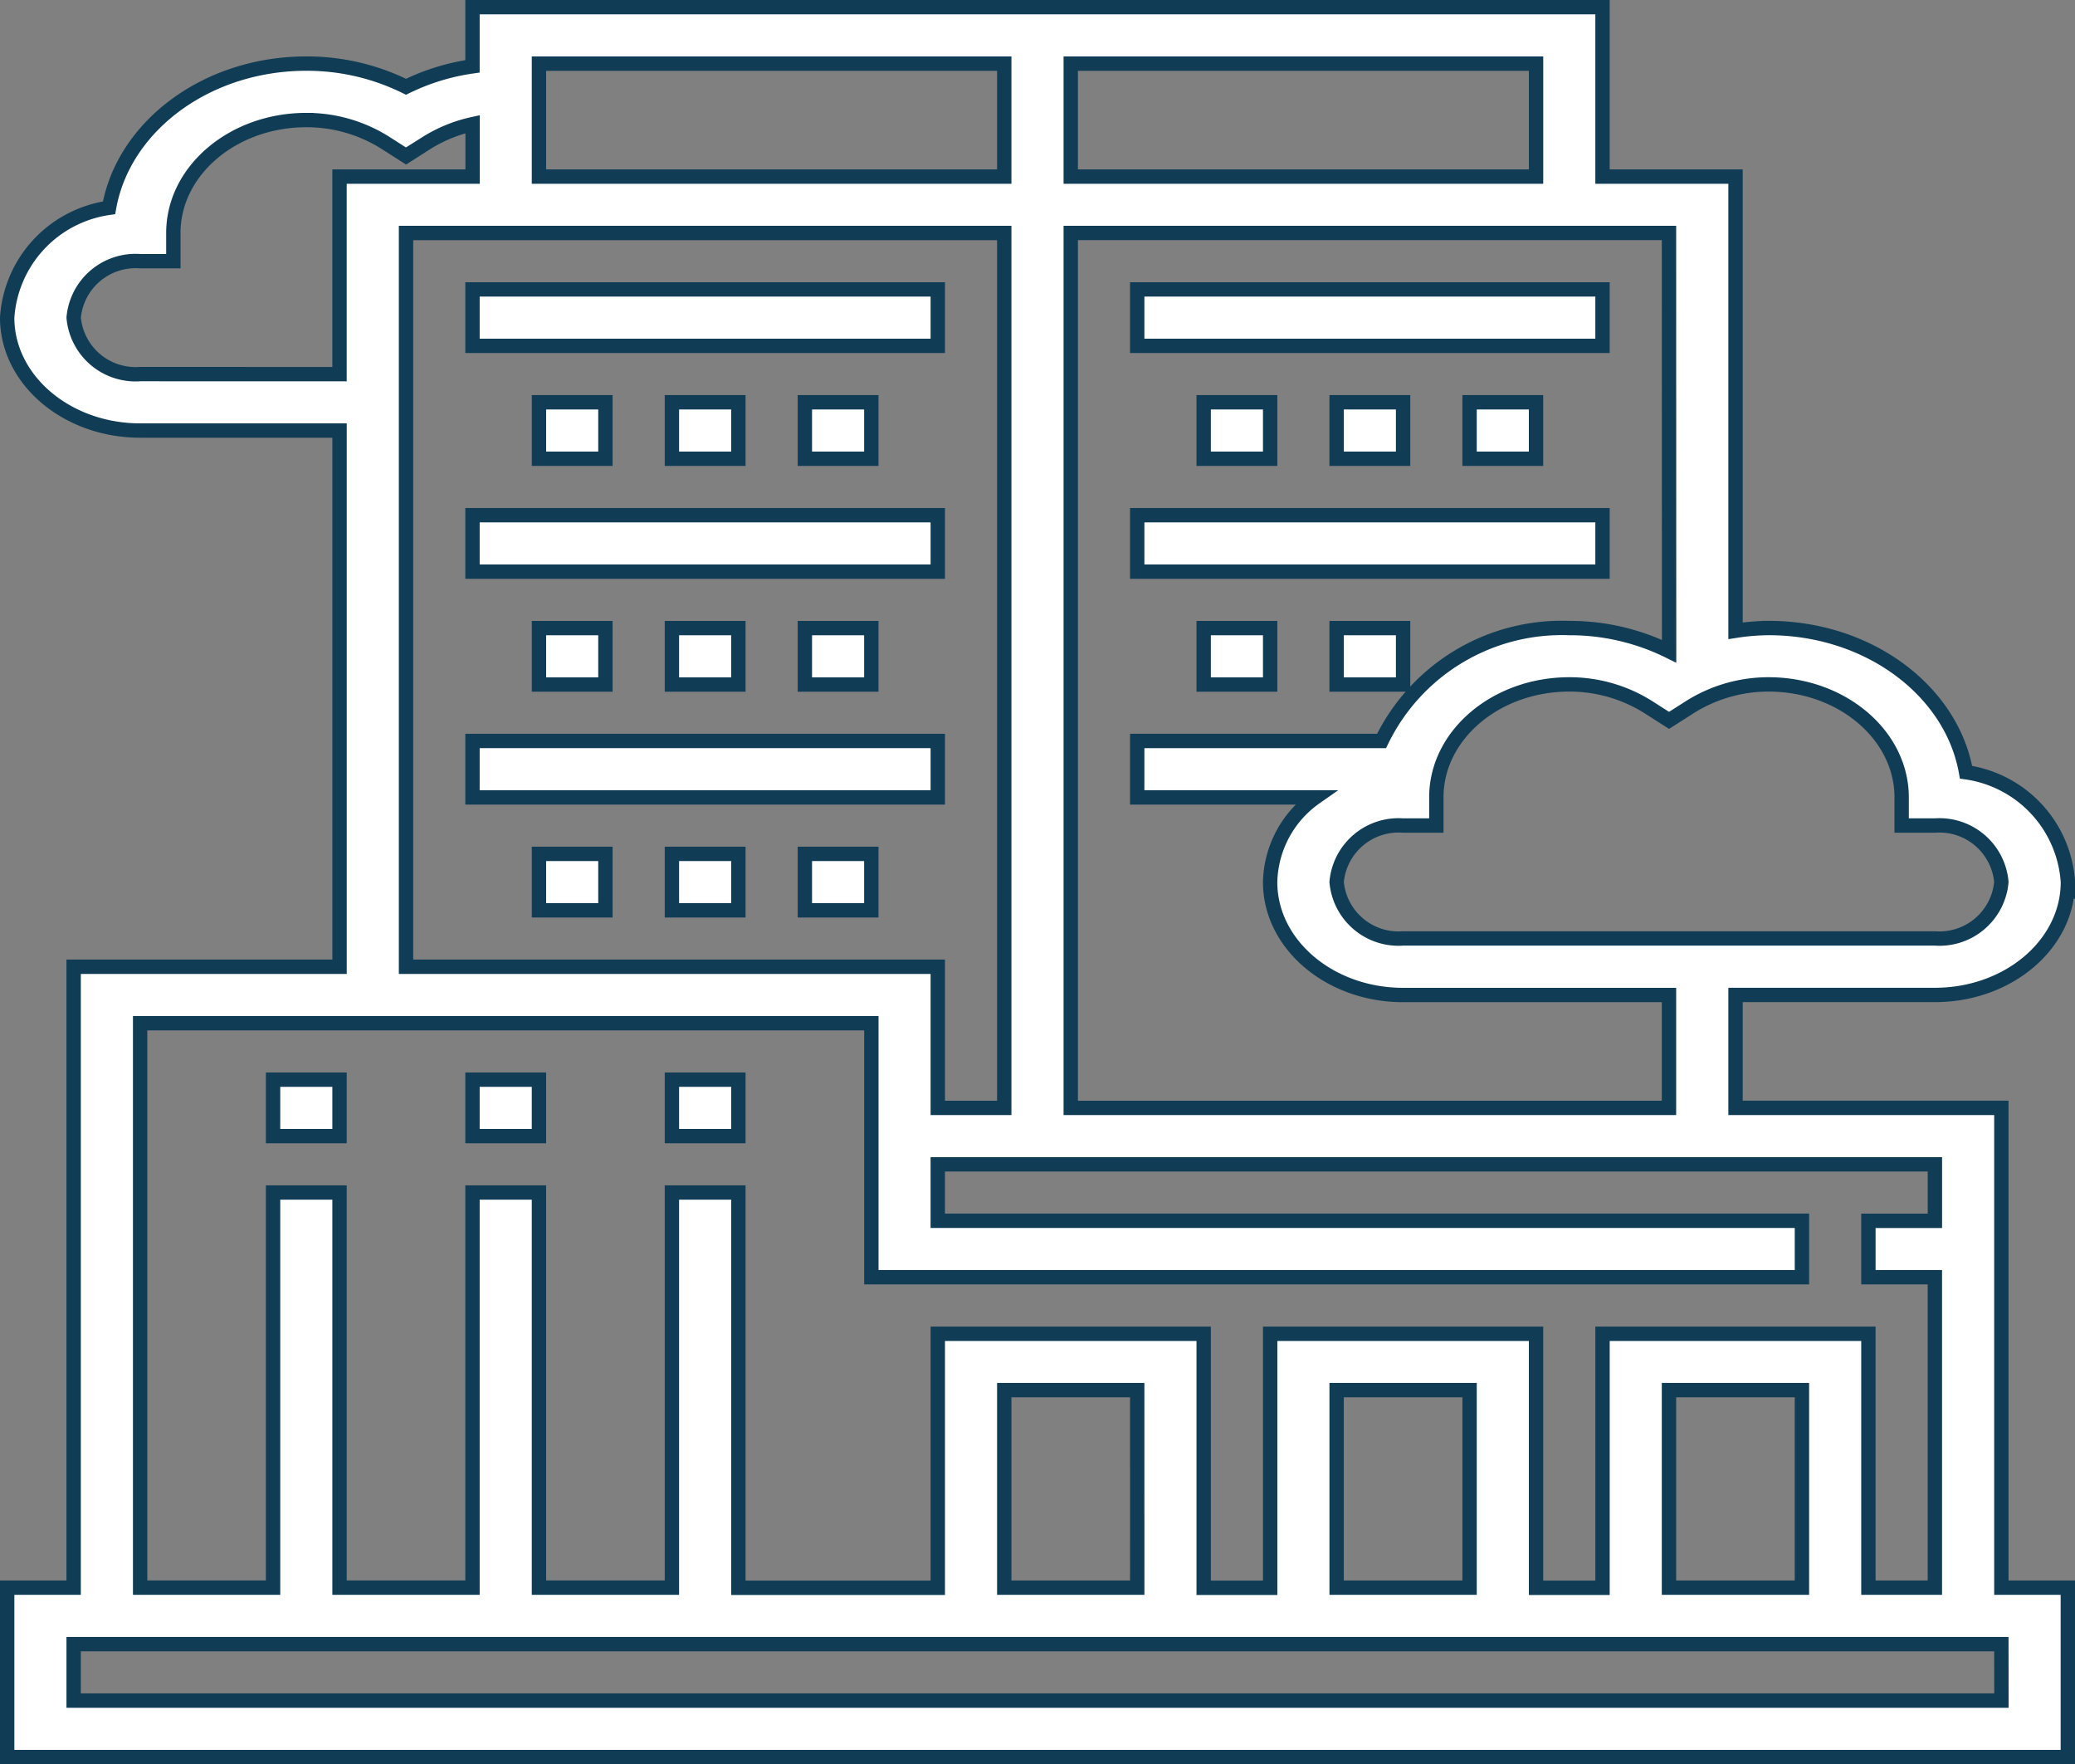 <svg xmlns="http://www.w3.org/2000/svg" width="72.274" height="61.439" viewBox="0 0 72.274 61.439">
  <rect x="0" y="0" width="72.274" height="61.439" fill="#808080" stroke="none"/>
  <g id="company" transform="translate(0.25 0.25)">
    <path id="Path_60" data-name="Path 60" d="M64,304h2.315v1.966H64Zm0,0" transform="translate(-54.739 -266.65)" fill="#fff" stroke="#103c55" stroke-width="0.5"/>
    <path id="Path_61" data-name="Path 61" d="M112,304h2.315v1.966H112Zm0,0" transform="translate(-95.793 -266.65)" fill="#fff" stroke="#103c55" stroke-width="0.5"/>
    <path id="Path_62" data-name="Path 62" d="M160,304h2.315v1.966H160Zm0,0" transform="translate(-136.847 -266.65)" fill="#fff" stroke="#103c55" stroke-width="0.5"/>
    <path id="Path_63" data-name="Path 63" d="M69.459,38.333H60.2V34.4h6.946c2.554,0,4.631-1.763,4.631-3.932a4.134,4.134,0,0,0-3.548-3.824c-.5-2.837-3.391-5.022-6.871-5.022a7.929,7.929,0,0,0-1.158.095V5.9H55.567V0H16.207V2.06a7.682,7.682,0,0,0-2.315.712,7.775,7.775,0,0,0-3.473-.807c-3.48,0-6.37,2.185-6.871,5.022A4.134,4.134,0,0,0,0,10.812c0,2.168,2.077,3.932,4.631,3.932h6.946V33.418H2.315V55.042H0v5.9H71.774v-5.9H69.459ZM65.986,27.521V28.5h1.158a2.164,2.164,0,0,1,2.315,1.966,2.164,2.164,0,0,1-2.315,1.966H48.621a2.164,2.164,0,0,1-2.315-1.966A2.164,2.164,0,0,1,48.621,28.5h1.158v-.983c0-2.168,2.077-3.932,4.631-3.932a5.136,5.136,0,0,1,2.775.806l.7.447.7-.447a5.136,5.136,0,0,1,2.775-.806C63.909,23.589,65.986,25.353,65.986,27.521Zm-8.1-5.091a7.775,7.775,0,0,0-3.473-.807,6.975,6.975,0,0,0-6.542,3.932H39.36v1.966h6.208a3.7,3.7,0,0,0-1.578,2.949c0,2.168,2.077,3.932,4.631,3.932h9.261v3.932H37.045V7.863H57.882ZM53.252,5.9H37.045V1.966H53.252ZM34.729,1.966V5.9H18.522V1.966ZM4.631,12.778a2.164,2.164,0,0,1-2.315-1.966A2.164,2.164,0,0,1,4.631,8.846H5.788V7.863c0-2.168,2.077-3.932,4.631-3.932a5.136,5.136,0,0,1,2.775.806l.7.447.7-.447a5.071,5.071,0,0,1,1.617-.663V5.9H11.576v6.88Zm9.261-4.914H34.729v30.47H32.414V33.418H13.892ZM4.631,35.384H30.1V44.23H62.513V42.264h-30.1V40.3H67.144v1.966H64.828V44.23h2.315V55.042H64.828V46.2H55.567v8.846H53.252V46.2H43.991v8.846H41.675V46.2H32.414v8.846H25.468V41.281H23.153v13.76H18.522V41.281H16.207v13.76H11.576V41.281H9.261v13.76H4.631ZM62.513,55.042H57.882v-6.88h4.631Zm-11.576,0H46.306v-6.88h4.631Zm-11.576,0H34.729v-6.88H39.36Zm30.1,3.932H2.315V57.008H69.459Zm0,0" fill="#fff" stroke="#103c55" stroke-width="0.5"/>
    <path id="Path_64" data-name="Path 64" d="M112,80h16.207v1.966H112Zm0,0" transform="translate(-95.793 -70.171)" fill="#fff" stroke="#103c55" stroke-width="0.5"/>
    <path id="Path_65" data-name="Path 65" d="M112,144h16.207v1.966H112Zm0,0" transform="translate(-95.793 -126.308)" fill="#fff" stroke="#103c55" stroke-width="0.5"/>
    <path id="Path_66" data-name="Path 66" d="M112,208h16.207v1.966H112Zm0,0" transform="translate(-95.793 -182.445)" fill="#fff" stroke="#103c55" stroke-width="0.5"/>
    <path id="Path_67" data-name="Path 67" d="M128,112h2.315v1.966H128Zm0,0" transform="translate(-109.478 -98.24)" fill="#fff" stroke="#103c55" stroke-width="0.5"/>
    <path id="Path_68" data-name="Path 68" d="M160,112h2.315v1.966H160Zm0,0" transform="translate(-136.847 -98.24)" fill="#fff" stroke="#103c55" stroke-width="0.5"/>
    <path id="Path_69" data-name="Path 69" d="M192,112h2.315v1.966H192Zm0,0" transform="translate(-164.216 -98.24)" fill="#fff" stroke="#103c55" stroke-width="0.5"/>
    <path id="Path_70" data-name="Path 70" d="M128,176h2.315v1.966H128Zm0,0" transform="translate(-109.478 -154.376)" fill="#fff" stroke="#103c55" stroke-width="0.5"/>
    <path id="Path_71" data-name="Path 71" d="M160,176h2.315v1.966H160Zm0,0" transform="translate(-136.847 -154.376)" fill="#fff" stroke="#103c55" stroke-width="0.5"/>
    <path id="Path_72" data-name="Path 72" d="M192,176h2.315v1.966H192Zm0,0" transform="translate(-164.216 -154.376)" fill="#fff" stroke="#103c55" stroke-width="0.5"/>
    <path id="Path_73" data-name="Path 73" d="M128,240h2.315v1.966H128Zm0,0" transform="translate(-109.478 -210.513)" fill="#fff" stroke="#103c55" stroke-width="0.5"/>
    <path id="Path_74" data-name="Path 74" d="M160,240h2.315v1.966H160Zm0,0" transform="translate(-136.847 -210.513)" fill="#fff" stroke="#103c55" stroke-width="0.5"/>
    <path id="Path_75" data-name="Path 75" d="M192,240h2.315v1.966H192Zm0,0" transform="translate(-164.216 -210.513)" fill="#fff" stroke="#103c55" stroke-width="0.5"/>
    <path id="Path_76" data-name="Path 76" d="M272,80h16.207v1.966H272Zm0,0" transform="translate(-232.64 -70.171)" fill="#fff" stroke="#103c55" stroke-width="0.5"/>
    <path id="Path_77" data-name="Path 77" d="M272,144h16.207v1.966H272Zm0,0" transform="translate(-232.64 -126.308)" fill="#fff" stroke="#103c55" stroke-width="0.5"/>
    <path id="Path_78" data-name="Path 78" d="M288,112h2.315v1.966H288Zm0,0" transform="translate(-246.325 -98.24)" fill="#fff" stroke="#103c55" stroke-width="0.5"/>
    <path id="Path_79" data-name="Path 79" d="M320,112h2.315v1.966H320Zm0,0" transform="translate(-273.694 -98.24)" fill="#fff" stroke="#103c55" stroke-width="0.5"/>
    <path id="Path_80" data-name="Path 80" d="M352,112h2.315v1.966H352Zm0,0" transform="translate(-301.064 -98.24)" fill="#fff" stroke="#103c55" stroke-width="0.5"/>
    <path id="Path_81" data-name="Path 81" d="M288,176h2.315v1.966H288Zm0,0" transform="translate(-246.325 -154.376)" fill="#fff" stroke="#103c55" stroke-width="0.5"/>
    <path id="Path_82" data-name="Path 82" d="M320,176h2.315v1.966H320Zm0,0" transform="translate(-273.694 -154.376)" fill="#fff" stroke="#103c55" stroke-width="0.5"/>
  </g>
</svg>
